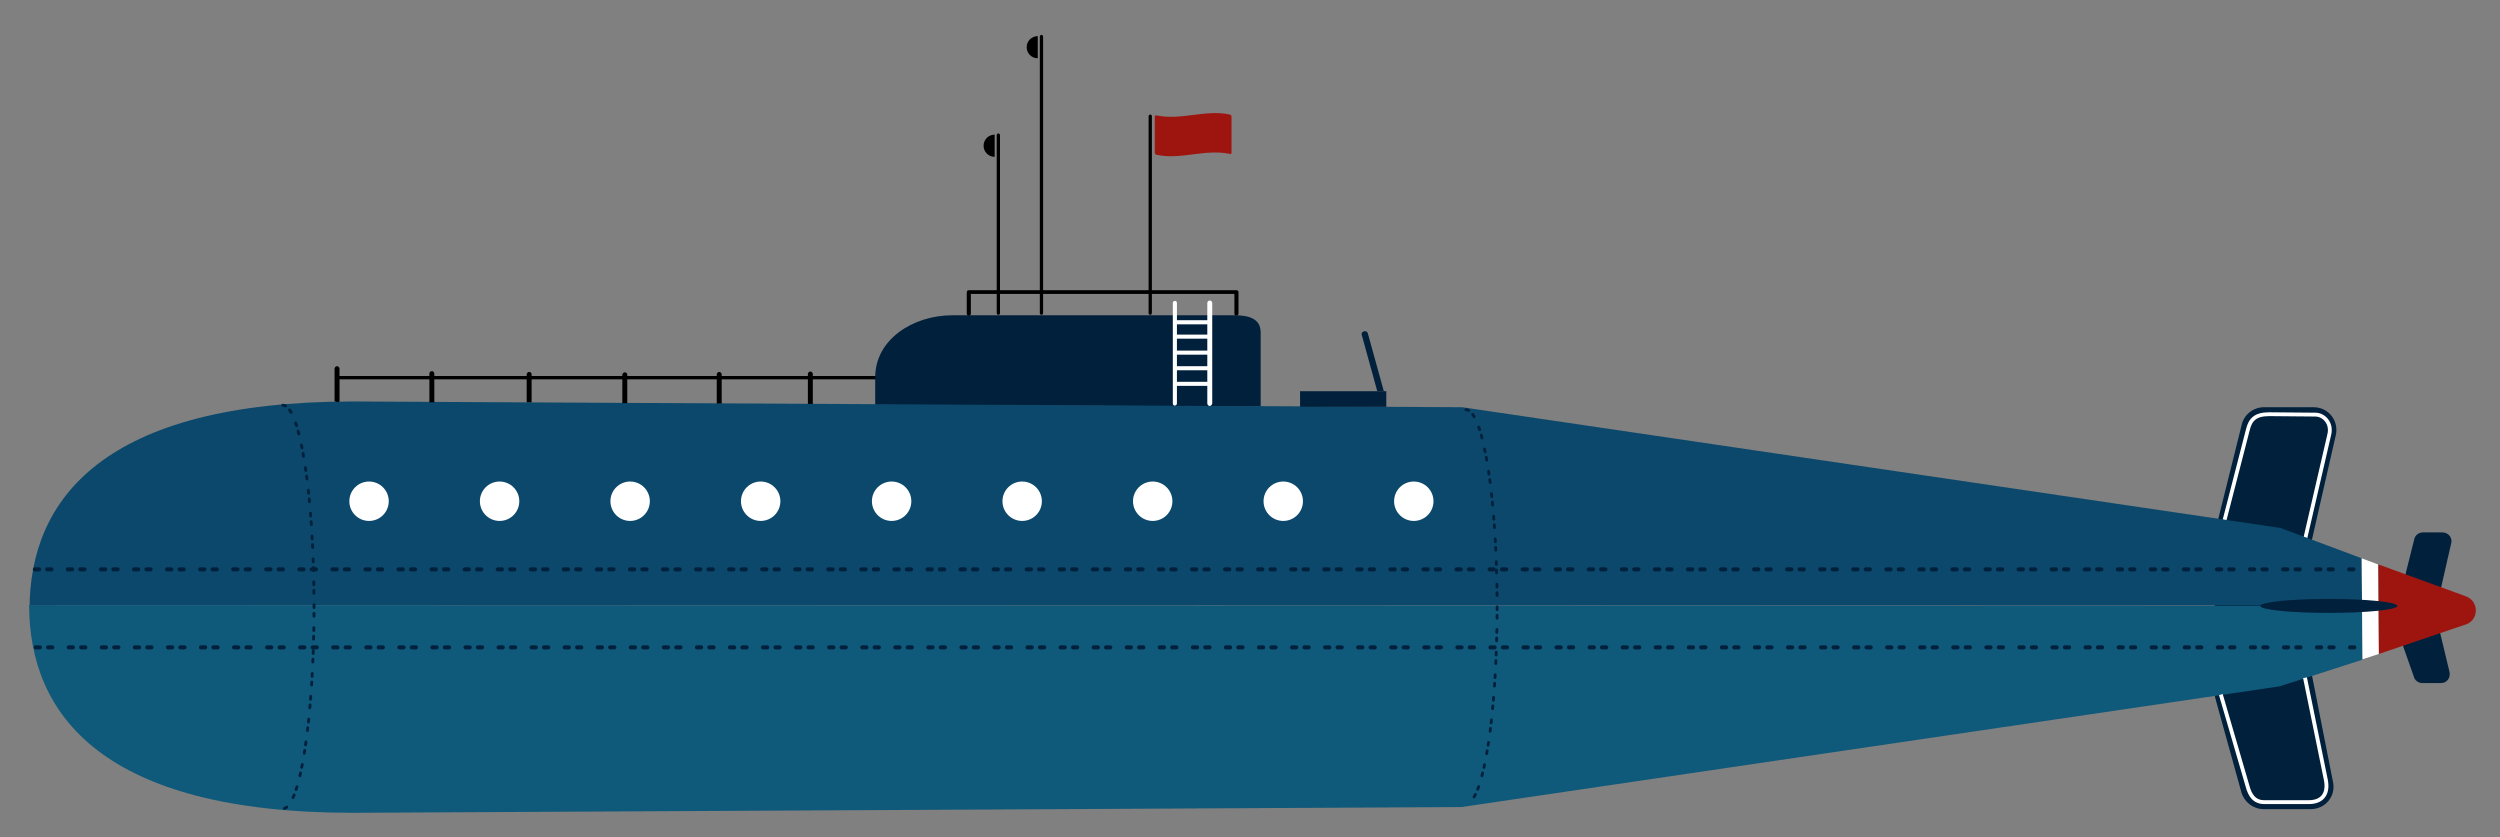<svg xmlns="http://www.w3.org/2000/svg" viewBox="0 0 609 204" enable-background="new 0 0 609 204"><rect x="0" y="0" width="609" height="204" fill="#808080" stroke="none"/><path d="M217.2 98.8c-.2 0-.4-.2-.4-.4v-6H82.6v6c0 .2-.2.4-.4.4s-.4-.2-.4-.4V92c0-.2.2-.4.4-.4h135c.2 0 .4.2.4.4v6.4c0 .2-.2.4-.4.4z"/><path fill="#00203B" d="M562.9 197.1h-11.5c-2.5 0-4.7-1.7-5.4-4.1l-6.4-23.1c-.1-.5-.2-1-.2-1.5l.2-38.4c0-.4.1-.9.2-1.3l6.3-25.3c.6-2.5 2.9-4.2 5.4-4.2h12.1c3.6 0 6.2 3.3 5.4 6.8l-6.8 29.8c-.1.4-.1.8-.1 1.3l.1 21.9c0 .4 0 .7.1 1l6 30.4c.8 3.5-1.8 6.7-5.4 6.7z"/><path stroke="#fff" stroke-width=".936" stroke-miterlimit="10" d="M541.9 126.7l5.7-22.1c.6-2.4 1.8-3.7 5.2-3.7l11.2.1c2.2 0 4.1 2.2 3.4 4.9l-5.8 25.1" fill="none"/><path fill="#00203B" d="M307.1 99V81c0-3.4-2.9-4.2-6.4-4.2H232c-9.6 0-18.8 5.9-18.8 15.1v6.8"/><path fill="#0B486B" d="M7.2 148.4c0-26.8 18-50.6 78.8-50.6l270.2 1.4 199.3 29.4 19.8 7.4.1 11.5-568.3-.1"/><path stroke="#000" stroke-width=".999" stroke-linecap="round" stroke-linejoin="round" stroke-miterlimit="10" d="M596.7 147.1M7.2 147.4" fill="none"/><path fill="#0F597A" d="M7.1 147.4c0 26.8 18 50.6 78.8 50.6l270.1-1.4 199.3-29.4 20.2-6.5-.1-13.1-568.3-.2z"/><g fill="#fff"><ellipse cx="89.9" cy="122.1" rx="4.8" ry="4.8"/><ellipse cx="121.7" cy="122.1" rx="4.8" ry="4.8"/><ellipse cx="153.5" cy="122.1" rx="4.8" ry="4.8"/><ellipse cx="185.3" cy="122.1" rx="4.8" ry="4.8"/><ellipse cx="217.2" cy="122.1" rx="4.8" ry="4.8"/><ellipse cx="249" cy="122.1" rx="4.8" ry="4.8"/><ellipse cx="280.8" cy="122.1" rx="4.8" ry="4.8"/><ellipse cx="312.6" cy="122.1" rx="4.8" ry="4.8"/><ellipse cx="344.4" cy="122.1" rx="4.8" ry="4.8"/></g><path d="M243.2 76.7c-.2 0-.4-.2-.4-.4V32.9c0-.2.2-.4.4-.4s.4.2.4.4v43.5c-.1.2-.2.3-.4.3z"/><path fill="#00203B" d="M594.6 166.4h-4.5c-1 0-1.9-.7-2.1-1.6l-2.5-7.1c-.1-.2-.1-.4-.1-.6l.1-15.2c0-.2 0-.3.1-.5l2.5-10c.2-1 1.1-1.7 2.1-1.7h4.8c1.4 0 2.5 1.3 2.1 2.7l-2.7 11.8c0 .2-.1.3-.1.5v9l2.4 10c.3 1.5-.7 2.7-2.1 2.7z"/><path d="M253.7 76.7c-.2 0-.4-.2-.4-.4V8.9c0-.2.2-.4.4-.4s.4.2.4.4v67.5c-.1.2-.2.3-.4.3zM280.2 76.7c-.2 0-.4-.2-.4-.4v-48c0-.2.2-.4.4-.4s.4.2.4.4v48c-.1.3-.2.4-.4.4zM252.8 14.2c-1.5 0-2.7-1.2-2.7-2.7s1.2-2.7 2.7-2.7"/><path d="M301.2 76.9c-.3 0-.5-.2-.5-.5v-4.8h-64.2v4.8c0 .3-.2.5-.5.5s-.5-.2-.5-.5v-5.2c0-.3.2-.5.5-.5h65.2c.3 0 .5.2.5.5v5.2c0 .3-.3.5-.5.5z"/><path fill="#fff" d="M579.5 159.3l-4 1.3-.2-24.6 4 1.5"/><path fill="#9E150F" d="M579.5 159.3l-.1-21.8 21.4 7.8c3 1.2 3.1 5.4.2 6.7l-21.5 7.3zM299.6 37.5c-6-1.3-11.9 1.5-17.9.2-.2 0-.4-.3-.4-.5v-8.8c0-.2.2-.3.4-.3 6 1.3 11.9-1.5 17.9-.2.2 0 .4.3.4.5v8.8c0 .3-.2.4-.4.3z"/><ellipse fill="#00203B" cx="567.3" cy="147.6" rx="16.7" ry="1.7"/><path fill="#00203B" d="M337.7 99.1h-21v-3.8h21z"/><path d="M174.6 98.3v-7.1c0-.3.3-.6.6-.6s.6.3.6.6v7.1M196.8 98.4v-7.3c0-.3.3-.6.6-.6s.6.3.6.6v7.3M151.6 98.2v-6.9c0-.3.3-.6.6-.6s.6.2.6.6v6.9M128.3 98v-6.8c0-.3.3-.6.6-.6s.6.2.6.6V98M104.6 98v-7c0-.3.3-.6.6-.6s.6.3.6.6v7"/><path fill="#fff" d="M286.2 98.8c-.3 0-.5-.2-.5-.5V73.8c0-.3.2-.5.5-.5s.5.2.5.5v24.5c0 .3-.3.5-.5.5zM294.7 98.9c-.3 0-.6-.3-.6-.6V73.8c0-.3.3-.6.6-.6s.6.3.6.6v24.5c-.1.3-.3.6-.6.6zM294.7 82.5h-8.5c-.3 0-.5-.2-.5-.5s.2-.5.5-.5h8.5c.3 0 .5.2.5.5s-.3.5-.5.5zM294.7 86.4h-8.5c-.3 0-.5-.2-.5-.5s.2-.5.5-.5h8.5c.3 0 .5.2.5.5s-.3.5-.5.5zM294.7 90.2h-8.5c-.3 0-.5-.2-.5-.5s.2-.5.5-.5h8.5c.3 0 .5.2.5.5s-.3.5-.5.5zM294.7 94h-8.5c-.3 0-.5-.2-.5-.5s.2-.5.5-.5h8.5c.3 0 .5.2.5.5s-.3.5-.5.5zM294.7 79h-8.5c-.3 0-.5-.2-.5-.5s.2-.5.5-.5h8.5c.3 0 .5.2.5.5s-.3.5-.5.5z"/><path d="M242.3 38.2c-1.5 0-2.7-1.2-2.7-2.7 0-1.5 1.2-2.7 2.7-2.7M81.5 97.8v-8c0-.3.3-.6.6-.6s.6.3.6.6v8"/><path fill="#00203B" d="M335.5 95.3l-3.8-13.8c-.1-.4.2-.7.6-.8.4-.1.8.1.9.5l3.9 14.1"/><path stroke="#00203B" stroke-width=".998" stroke-linecap="round" stroke-linejoin="round" stroke-miterlimit="10" stroke-dasharray="1.007,2.013,1.007,4.027" fill="none" d="M8.7 157.7h565.7M8.5 138.7h565.8"/><path stroke="#00203B" stroke-width=".692" stroke-linecap="round" stroke-linejoin="round" stroke-miterlimit="10" stroke-dasharray="0.698,1.396,0.698,2.791" d="M68.9 98.7c4.2 0 7.6 22 7.6 49.1S73.1 197 68.9 197" fill="none"/><path stroke="#00203B" stroke-width=".684" stroke-linecap="round" stroke-linejoin="round" stroke-miterlimit="10" stroke-dasharray="0.69,1.38,0.69,2.76" d="M357.1 99.8c4.2 0 7.6 21.5 7.6 48s-3.4 48-7.6 48" fill="none"/><path stroke="#fff" stroke-width=".947" stroke-miterlimit="10" d="M561.5 165.1l5.1 25c.6 3.3-.9 5.3-4.2 5.3h-10.8c-2.4 0-3.5-1.6-4.1-3.9l-6.5-22.3" fill="none"/></svg>